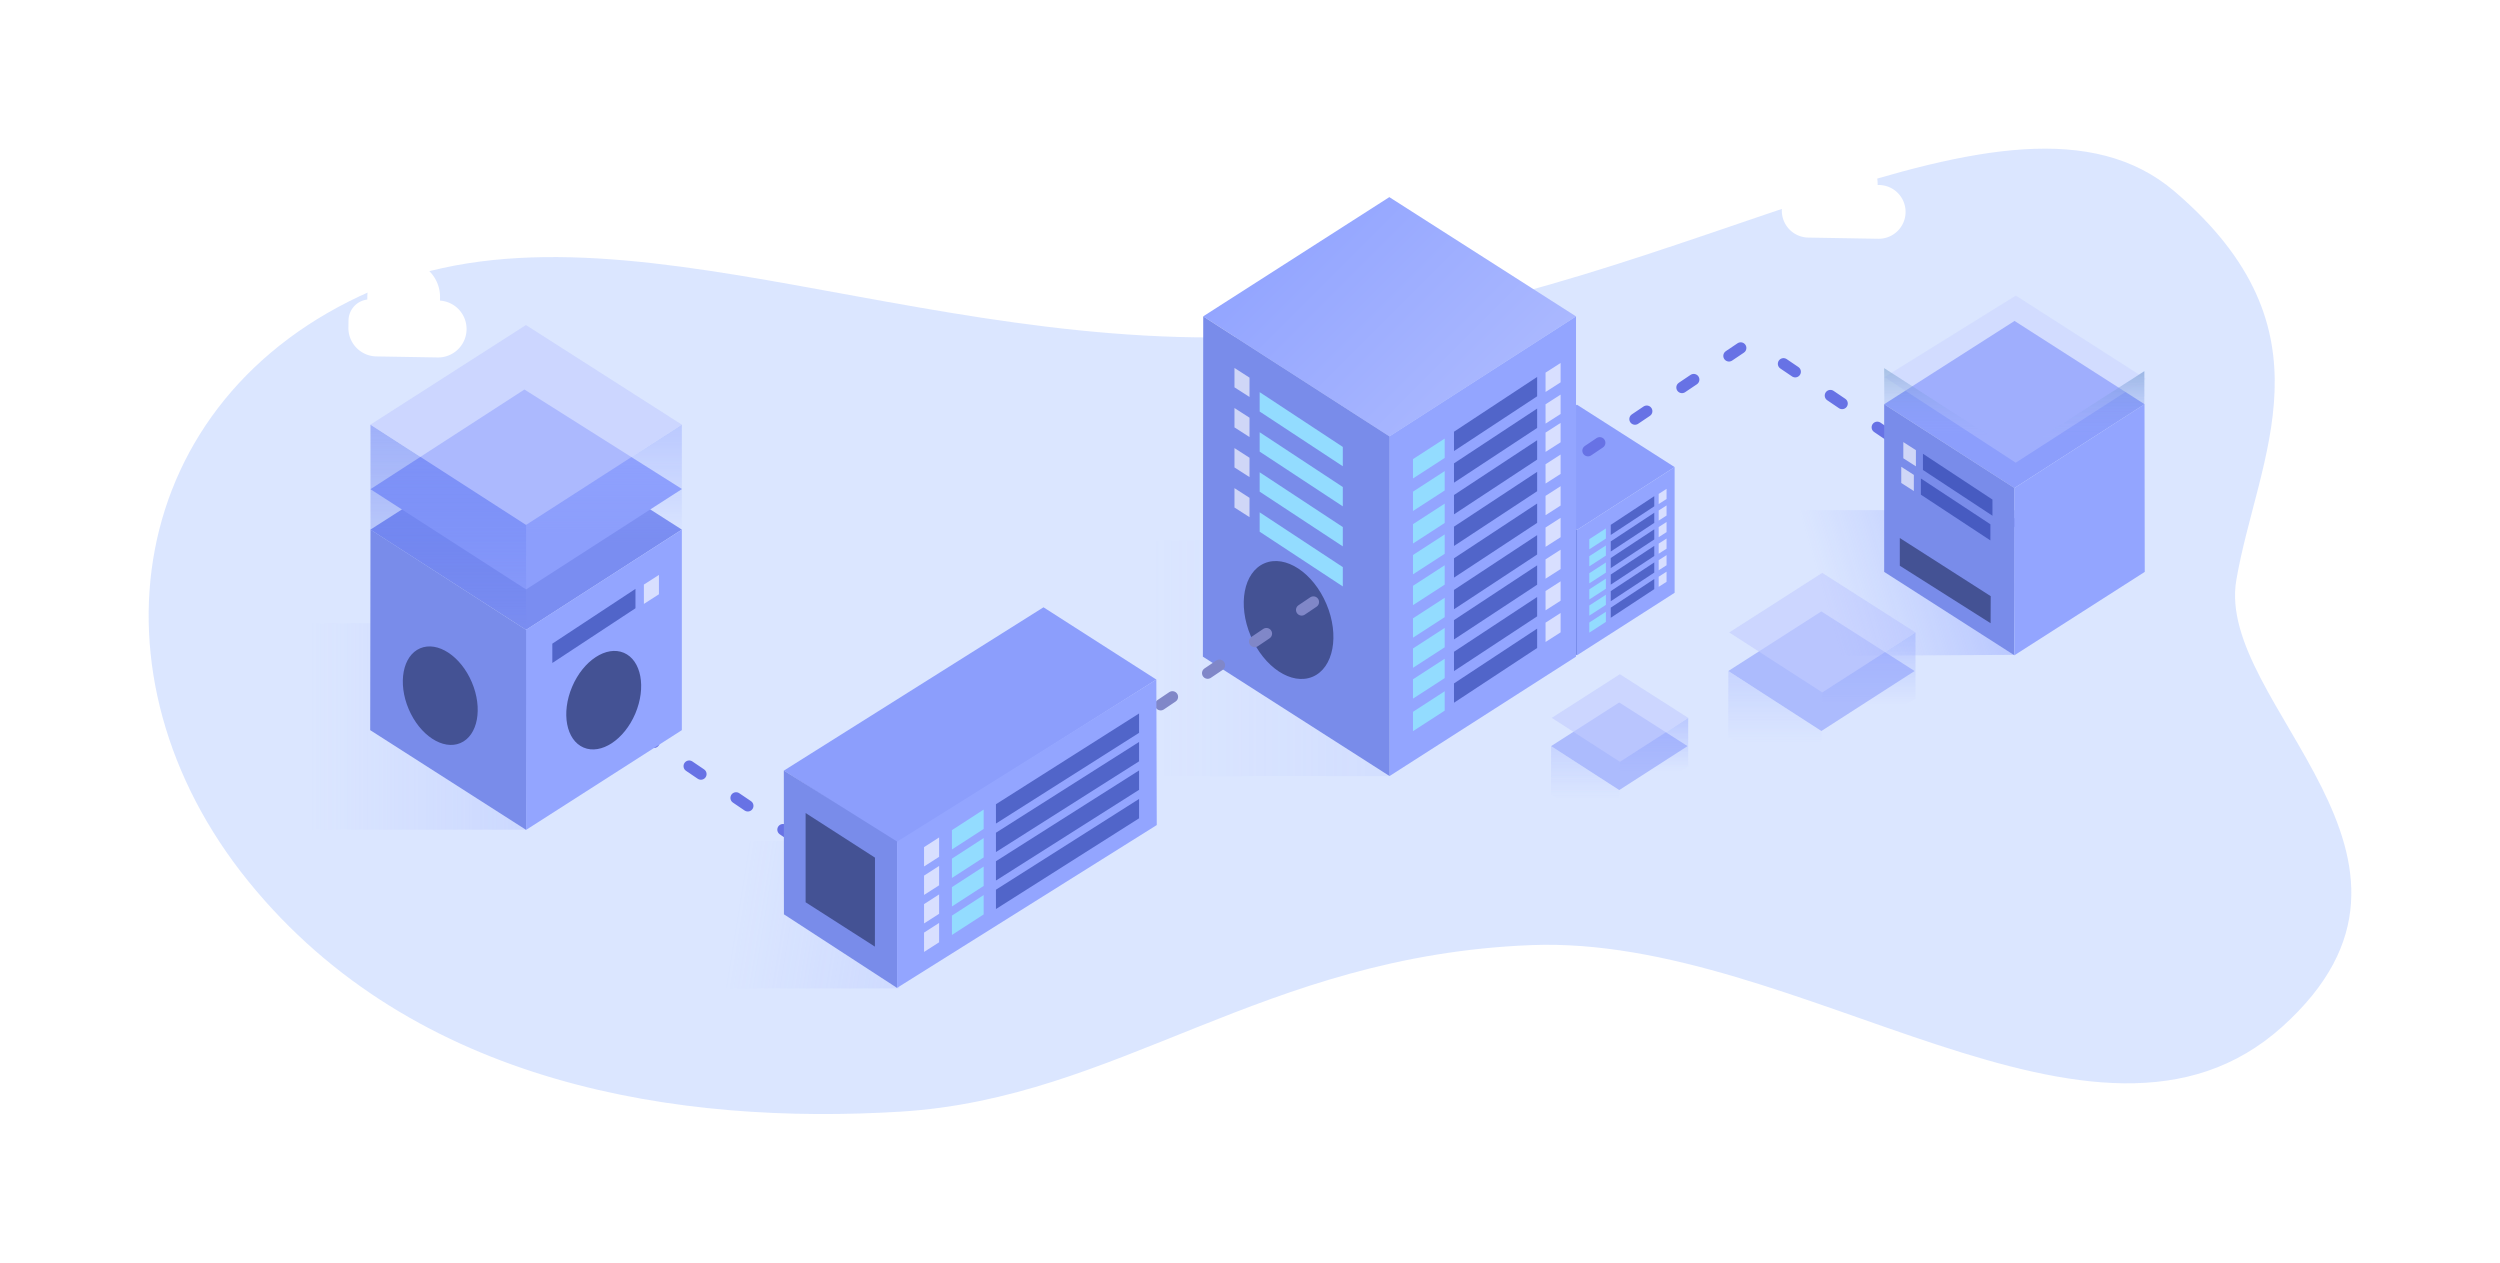 <svg xmlns="http://www.w3.org/2000/svg" xmlns:xlink="http://www.w3.org/1999/xlink" width="882.891" height="445.932" viewBox="0 0 882.891 445.932">
  <defs>
    <filter id="Blob" x="0" y="0" width="882.891" height="445.932" filterUnits="userSpaceOnUse">
      <feOffset dx="7" dy="7" input="SourceAlpha"/>
      <feGaussianBlur stdDeviation="17.5" result="blur"/>
      <feFlood flood-color="#141414" flood-opacity="0.071"/>
      <feComposite operator="in" in2="blur"/>
      <feComposite in="SourceGraphic"/>
    </filter>
    <linearGradient id="linear-gradient" x1="0.5" y1="-0.708" x2="0.5" y2="0.574" gradientUnits="objectBoundingBox">
      <stop offset="0" stop-color="#93a5ff"/>
      <stop offset="1" stop-color="#93a5ff" stop-opacity="0"/>
    </linearGradient>
    <linearGradient id="linear-gradient-5" x1="0.5" y1="0.5" x2="2.809" y2="0.5" gradientUnits="objectBoundingBox">
      <stop offset="0" stop-color="#93a5ff" stop-opacity="0"/>
      <stop offset="1" stop-color="#93a5ff"/>
    </linearGradient>
    <linearGradient id="linear-gradient-6" x1="0.624" x2="1.353" y2="0.44" xlink:href="#linear-gradient-5"/>
    <filter id="Path_36" x="640.014" y="61.837" width="143.293" height="143.293" filterUnits="userSpaceOnUse">
      <feOffset dy="3" input="SourceAlpha"/>
      <feGaussianBlur stdDeviation="8.5" result="blur-2"/>
      <feFlood flood-color="#fff" flood-opacity="0.671"/>
      <feComposite operator="in" in2="blur-2"/>
      <feComposite in="SourceGraphic"/>
    </filter>
    <linearGradient id="linear-gradient-8" x1="0.5" y1="-0.708" x2="0.5" y2="0.574" gradientUnits="objectBoundingBox">
      <stop offset="0" stop-color="#307e76"/>
      <stop offset="1" stop-color="#93a5ff" stop-opacity="0"/>
    </linearGradient>
    <linearGradient id="linear-gradient-10" x1="0.584" y1="0.5" x2="2.2" y2="0.5" gradientUnits="objectBoundingBox">
      <stop offset="0" stop-color="#93a5ff" stop-opacity="0"/>
      <stop offset="1" stop-color="#93a5ff" stop-opacity="0.471"/>
    </linearGradient>
    <linearGradient id="linear-gradient-11" x1="0.5" x2="0.5" y2="1" gradientUnits="objectBoundingBox">
      <stop offset="0" stop-color="#aab8ff"/>
      <stop offset="1" stop-color="#93a5ff"/>
    </linearGradient>
    <filter id="Path_12" x="419.357" y="112.989" width="80.364" height="77.171" filterUnits="userSpaceOnUse">
      <feOffset dy="3" input="SourceAlpha"/>
      <feGaussianBlur stdDeviation="8.5" result="blur-3"/>
      <feFlood flood-color="#93dcff"/>
      <feComposite operator="in" in2="blur-3"/>
      <feComposite in="SourceGraphic"/>
    </filter>
    <filter id="Path_12-2" x="419.357" y="127.147" width="80.364" height="77.171" filterUnits="userSpaceOnUse">
      <feOffset dy="3" input="SourceAlpha"/>
      <feGaussianBlur stdDeviation="8.5" result="blur-4"/>
      <feFlood flood-color="#93dcff"/>
      <feComposite operator="in" in2="blur-4"/>
      <feComposite in="SourceGraphic"/>
    </filter>
    <filter id="Path_12-3" x="419.357" y="141.285" width="80.364" height="77.171" filterUnits="userSpaceOnUse">
      <feOffset dy="3" input="SourceAlpha"/>
      <feGaussianBlur stdDeviation="8.5" result="blur-5"/>
      <feFlood flood-color="#93dcff"/>
      <feComposite operator="in" in2="blur-5"/>
      <feComposite in="SourceGraphic"/>
    </filter>
    <filter id="Path_12-4" x="419.357" y="155.433" width="80.364" height="77.171" filterUnits="userSpaceOnUse">
      <feOffset dy="3" input="SourceAlpha"/>
      <feGaussianBlur stdDeviation="8.5" result="blur-6"/>
      <feFlood flood-color="#93dcff"/>
      <feComposite operator="in" in2="blur-6"/>
      <feComposite in="SourceGraphic"/>
    </filter>
    <linearGradient id="linear-gradient-12" x1="0.64" y1="0.5" x2="1.825" y2="0.563" gradientUnits="objectBoundingBox">
      <stop offset="0" stop-color="#93a5ff" stop-opacity="0"/>
      <stop offset="1" stop-color="#93a5ff" stop-opacity="0.549"/>
    </linearGradient>
    <linearGradient id="linear-gradient-14" x1="0.5" y1="-0.708" x2="0.5" y2="0.988" gradientUnits="objectBoundingBox">
      <stop offset="0" stop-color="#93a5ff"/>
      <stop offset="1" stop-color="#4c66e8" stop-opacity="0"/>
    </linearGradient>
  </defs>
  <g id="Group_10" data-name="Group 10" transform="translate(-660.481 -1346.657)">
    <g id="Group_147" data-name="Group 147" transform="translate(-327 1084)">
      <g transform="matrix(1, 0, 0, 1, 987.48, 262.66)" filter="url(#Blob)">
        <path id="Blob-2" data-name="Blob" d="M174.382,364.345C261.535,326.391,376.8,392.245,507.531,379s246-98.994,303.629-49.8,29.337,93.491,21.829,137.292,82.224,98.293,16.269,157.68-170.194-32.537-265.3-28.783S438.4,649.5,361.2,654.208s-171.446-8.76-230.263-81.343S87.229,402.3,174.382,364.345Z" transform="translate(-50.22 -268.62)" fill="#9ebbff" opacity="0.37"/>
      </g>
      <path id="Union_31" data-name="Union 31" d="M10.048,34.126A10.048,10.048,0,0,1,0,24.077q0-.242.011-.485Q0,23.39,0,23.183V21.568A7.534,7.534,0,0,1,6.5,14.1V12.84a12.84,12.84,0,0,1,25.679,0v1.2a10.049,10.049,0,0,1-.461,20.086Z" transform="translate(1110.928 354.235) rotate(0.974)" fill="#fff"/>
      <g id="Group_129" data-name="Group 129" transform="translate(1535.219 453.115)">
        <g id="Rhombus_big" transform="translate(62.579)">
          <g id="Group_17" data-name="Group 17" transform="translate(0 13.622)" opacity="0.6">
            <path id="Path_38" data-name="Path 38" d="M372.072,314.016l-.059,23.355,32.939,21.07-.007-23.251Z" transform="translate(-372.012 -281.117)" fill="url(#linear-gradient)"/>
            <path id="Path_36-2" data-name="Path 36" d="M8.413,38.169l38.106,8.35L38.252,8.3,0,0Z" transform="translate(65.836 32.894) rotate(135)" fill="#8c9efc"/>
          </g>
          <g id="Group_18" data-name="Group 18" transform="translate(0.366)">
            <path id="Path_37" data-name="Path 37" d="M405.044,314v23.36l-32.9,21.066-.041-23.243Z" transform="translate(-339.257 -281.106)" fill="url(#linear-gradient)"/>
            <path id="Path_36-3" data-name="Path 36" d="M8.413,38.169l38.106,8.35L38.252,8.3,0,0Z" transform="translate(65.788 32.894) rotate(135)" fill="#c2cbff" opacity="0.6"/>
          </g>
        </g>
        <g id="Rhombus_small" transform="translate(0 38.964)">
          <g id="Group_17-2" data-name="Group 17" transform="translate(0 9.979)" opacity="0.6">
            <path id="Path_38-2" data-name="Path 38" d="M372.056,314.016l-.044,17.109,24.13,15.435V329.527Z" transform="translate(-372.012 -289.915)" fill="url(#linear-gradient)"/>
            <path id="Path_36-4" data-name="Path 36" d="M6.163,27.962l27.915,6.117-6.056-28L0,0Z" transform="translate(48.23 24.097) rotate(135)" fill="#8c9efc"/>
          </g>
          <g id="Group_18-2" data-name="Group 18" transform="translate(0.268)">
            <path id="Path_37-2" data-name="Path 37" d="M396.236,314v17.113l-24.1,15.432-.03-17.027Z" transform="translate(-348.042 -289.903)" fill="url(#linear-gradient)"/>
            <path id="Path_36-5" data-name="Path 36" d="M6.163,27.962l27.915,6.117-6.056-28L0,0Z" transform="translate(48.194 24.097) rotate(135)" fill="#c2cbff" opacity="0.6"/>
          </g>
        </g>
      </g>
      <g id="server" transform="translate(1020.951 308.552)">
        <path id="Shadow" d="M633.379,459.379h-152.3V386.457h152.3Z" transform="translate(-481.081 -212.255)" fill="url(#linear-gradient-5)"/>
        <g id="Box_5" transform="translate(494.391 38.442)">
          <path id="dash_line" d="M0,51.613,106.284,123.6" transform="translate(101.995 -7.473)" fill="none" stroke="#6772e5" stroke-linecap="round" stroke-width="4" stroke-dasharray="5 15"/>
          <path id="Path_32" data-name="Path 32" d="M11.759,11.671,65.022,0,53.467,53.426,0,65.022Z" transform="translate(183.522 12.435) rotate(45)" fill="#8c9efc"/>
          <path id="Shadow-2" data-name="Shadow" d="M664.353,437.555l-183.272.982v-52.08H665.429Z" transform="translate(-481.081 -290.627)" fill="url(#linear-gradient-6)"/>
          <path id="Path_31" data-name="Path 31" d="M372.106,314v59.219l45.983,29.445.058-59.056Z" transform="translate(-234.561 -255.588)" fill="#798cea"/>
          <path id="Path_30" data-name="Path 30" d="M417.97,314.016l.083,59.213-46.04,29.451.009-59.067Z" transform="translate(-188.486 -255.597)" fill="#93a5ff"/>
          <g id="lines" transform="translate(143.58 71.787)">
            <path id="Path_33" data-name="Path 33" d="M372.106,314v5.722l4.443,2.845.006-5.706Z" transform="translate(-371.379 -314)" fill="#fff" opacity="0.64"/>
            <path id="Path_72" data-name="Path 72" d="M372.106,314v5.722l4.443,2.845.006-5.706Z" transform="translate(-372.106 -305.276)" fill="#fff" opacity="0.64"/>
            <path id="Path_34" data-name="Path 34" d="M372.106,314v5.722l24.547,16.161.006-5.706Z" transform="translate(-364.448 -309.872)" fill="rgba(41,62,168,0.62)"/>
            <path id="Path_71" data-name="Path 71" d="M372.106,314v5.722l24.547,16.161.006-5.706Z" transform="translate(-365.175 -301.148)" fill="rgba(41,62,168,0.62)"/>
          </g>
          <g id="upper_rooflayer" transform="translate(137.544)">
            <g id="Group_17-3" data-name="Group 17" transform="translate(0.105)" opacity="0.6">
              <path id="Path_38-3" data-name="Path 38" d="M418.592,314.3v11.933L372.709,355.57V343.827Z" transform="translate(-326.836 -267.589)" fill="url(#linear-gradient)"/>
              <g transform="matrix(1, 0, 0, 1, -665.51, -84.34)" filter="url(#Path_36)">
                <path id="Path_36-6" data-name="Path 36" d="M12.436,11.671,65.7,0,54.144,53.426,0,64.822Z" transform="translate(711.35 84.34) rotate(45)" fill="#c2cbff" opacity="0.6"/>
              </g>
            </g>
            <g id="Group_18-3" data-name="Group 18" transform="translate(0 45.675)">
              <path id="Path_37-3" data-name="Path 37" d="M372.106,335l.056,12.918,45.984,29.289v-12.6Z" transform="translate(-372.106 -335)" fill="url(#linear-gradient-8)"/>
              <path id="Path_38-4" data-name="Path 38" d="M418.076,336.261v11.677L372.164,377.5l.012-11.86Z" transform="translate(-326.185 -335.172)" fill="url(#linear-gradient-8)"/>
            </g>
          </g>
          <path id="Path_73" data-name="Path 73" d="M0,0V9.788l32.066,20.3.04-9.556Z" transform="translate(143.066 105.669)" fill="#445294"/>
        </g>
        <g id="Box_4" transform="translate(488.957 76.994)">
          <path id="Path_1" data-name="Path 1" d="M8.814,39.991l39.925,8.748L40.077,8.692,0,0Z" transform="translate(68.978 42.066) rotate(135)" fill="#8c9efc"/>
          <path id="Path_7" data-name="Path 7" d="M406.616,314v44.39l-34.468,22.072-.043-44.267Z" transform="translate(-337.638 -271.934)" fill="#93a5ff"/>
          <g id="right_squares" transform="translate(63.345 49.75)">
            <path id="Path_9" data-name="Path 9" d="M374.89,314v3.582l-2.781,1.781v-3.572Z" transform="translate(-372.106 -314)" fill="#fff" opacity="0.64"/>
            <path id="Path_9-2" data-name="Path 9" d="M374.89,314v3.582l-2.781,1.781v-3.572Z" transform="translate(-372.106 -308.151)" fill="#fff" opacity="0.64"/>
            <path id="Path_9-3" data-name="Path 9" d="M374.89,314v3.582l-2.781,1.781v-3.572Z" transform="translate(-372.106 -302.301)" fill="#fff" opacity="0.64"/>
            <path id="Path_9-4" data-name="Path 9" d="M374.89,314v3.582l-2.781,1.781v-3.572Z" transform="translate(-372.106 -296.452)" fill="#fff" opacity="0.64"/>
            <path id="Path_9-5" data-name="Path 9" d="M374.89,314v3.582l-2.781,1.781v-3.572Z" transform="translate(-372.106 -290.602)" fill="#fff" opacity="0.64"/>
            <path id="Path_9-6" data-name="Path 9" d="M374.89,314v3.582l-2.781,1.781v-3.572Z" transform="translate(-372.106 -284.753)" fill="#fff" opacity="0.64"/>
          </g>
          <path id="Path_8" data-name="Path 8" d="M372.075,314.016l-.062,44.385,34.511,22.075-.007-44.275Z" transform="translate(-372.012 -271.945)" fill="#798cea"/>
          <g id="left_lines" transform="translate(38.838 63.728)">
            <path id="Path_10" data-name="Path 10" d="M377.968,314v3.582l-5.859,3.792V317.8Z" transform="translate(-372.106 -314)" fill="#93dcff"/>
            <path id="Path_10-2" data-name="Path 10" d="M377.968,314v3.582l-5.859,3.792V317.8Z" transform="translate(-372.106 -307.987)" fill="#93dcff"/>
            <path id="Path_10-3" data-name="Path 10" d="M377.968,314v3.582l-5.859,3.792V317.8Z" transform="translate(-372.106 -301.974)" fill="#93dcff"/>
            <path id="Path_10-4" data-name="Path 10" d="M377.968,314v3.582l-5.859,3.792V317.8Z" transform="translate(-372.106 -296.277)" fill="#93dcff"/>
            <path id="Path_10-5" data-name="Path 10" d="M377.968,314v3.582l-5.859,3.792V317.8Z" transform="translate(-372.106 -290.58)" fill="#93dcff"/>
            <path id="Path_10-6" data-name="Path 10" d="M377.968,314v3.582l-5.859,3.792V317.8Z" transform="translate(-372.106 -284.567)" fill="#93dcff"/>
          </g>
          <line id="dash_line-2" data-name="dash_line" x1="68.319" y2="45.949" transform="translate(24)" fill="none" stroke="#6772e5" stroke-linecap="round" stroke-width="4" stroke-dasharray="5 15"/>
          <g id="middle_lines" transform="translate(46.42 52.334)">
            <path id="Path_9-7" data-name="Path 9" d="M387.477,314v3.582L372.109,327.7v-3.572Z" transform="translate(-372.106 -314)" fill="rgba(41,62,168,0.62)"/>
            <path id="Path_9-8" data-name="Path 9" d="M387.477,314v3.582L372.109,327.7v-3.572Z" transform="translate(-372.106 -308.151)" fill="rgba(41,62,168,0.62)"/>
            <path id="Path_9-9" data-name="Path 9" d="M387.477,314v3.582L372.109,327.7v-3.572Z" transform="translate(-372.106 -302.301)" fill="rgba(41,62,168,0.62)"/>
            <path id="Path_9-10" data-name="Path 9" d="M387.477,314v3.582L372.109,327.7v-3.572Z" transform="translate(-372.106 -296.452)" fill="rgba(41,62,168,0.62)"/>
            <path id="Path_9-11" data-name="Path 9" d="M387.477,314v3.582L372.109,327.7v-3.572Z" transform="translate(-372.106 -290.602)" fill="rgba(41,62,168,0.62)"/>
            <path id="Path_9-12" data-name="Path 9" d="M387.477,314v3.582L372.109,327.7v-3.572Z" transform="translate(-372.106 -284.753)" fill="rgba(41,62,168,0.62)"/>
          </g>
          <g id="Group_2" data-name="Group 2" transform="translate(3.061 49.75)">
            <path id="Path_11" data-name="Path 11" d="M372.106,314v3.582l2.781,1.781v-3.572Z" transform="translate(-372.106 -314)" fill="#fff" opacity="0.64"/>
            <path id="Path_12-5" data-name="Path 12" d="M372.106,314v3.582L387.473,327.7v-3.572Z" transform="translate(-367.45 -311.099)" fill="#93dcff"/>
          </g>
          <ellipse id="Ellipse_1" data-name="Ellipse 1" cx="7.596" cy="11.393" rx="7.596" ry="11.393" transform="translate(27.286 85.349) rotate(156.997)" fill="#445294"/>
        </g>
        <g id="Box_3" transform="translate(255.179)">
          <path id="Shadow-3" data-name="Shadow" d="M683.39,469.621H481.081V386.457H683.39Z" transform="translate(-481.081 -241.443)" fill="url(#linear-gradient-10)"/>
          <path id="Path_1-2" data-name="Path 1" d="M16.838,76.4l76.27,16.712L76.561,16.6,0,0Z" transform="translate(267.93 65.837) rotate(135)" fill="url(#linear-gradient-11)"/>
          <path id="Path_7-2" data-name="Path 7" d="M438.033,314V434.169l-65.845,42.164L372.106,356.4Z" transform="translate(-170.102 -248.163)" fill="#93a5ff"/>
          <path id="Path_8-2" data-name="Path 8" d="M372.132,314.016l-.119,120.16,65.927,42.172L437.927,356.4Z" transform="translate(-235.854 -248.169)" fill="#798cea"/>
          <g id="middle_lines-2" data-name="middle_lines" transform="translate(224.836 87.222)">
            <path id="Path_9-13" data-name="Path 9" d="M401.47,314v6.843l-29.357,19.328-.007-6.824Z" transform="translate(-372.106 -314)" fill="rgba(41,62,168,0.62)"/>
            <path id="Path_9-14" data-name="Path 9" d="M401.47,314v6.843l-29.357,19.328-.007-6.824Z" transform="translate(-372.106 -302.826)" fill="rgba(41,62,168,0.62)"/>
            <path id="Path_9-15" data-name="Path 9" d="M401.47,314v6.843l-29.357,19.328-.007-6.824Z" transform="translate(-372.106 -291.651)" fill="rgba(41,62,168,0.62)"/>
            <path id="Path_9-16" data-name="Path 9" d="M401.47,314v6.843l-29.357,19.328-.007-6.824Z" transform="translate(-372.106 -280.477)" fill="rgba(41,62,168,0.62)"/>
            <path id="Path_60" data-name="Path 60" d="M401.47,314v6.843l-29.357,19.328-.007-6.824Z" transform="translate(-372.106 -247.464)" fill="rgba(41,62,168,0.62)"/>
            <path id="Path_9-17" data-name="Path 9" d="M401.47,314v6.843l-29.357,19.328-.007-6.824Z" transform="translate(-372.106 -269.302)" fill="rgba(41,62,168,0.62)"/>
            <path id="Path_59" data-name="Path 59" d="M401.47,314v6.843l-29.357,19.328-.007-6.824Z" transform="translate(-372.106 -236.29)" fill="rgba(41,62,168,0.62)"/>
            <path id="Path_9-18" data-name="Path 9" d="M401.47,314v6.843l-29.357,19.328-.007-6.824Z" transform="translate(-372.106 -258.128)" fill="rgba(41,62,168,0.62)"/>
            <path id="Path_58" data-name="Path 58" d="M401.47,314v6.843l-29.357,19.328-.007-6.824Z" transform="translate(-372.106 -225.115)" fill="rgba(41,62,168,0.62)"/>
          </g>
          <g id="right_squares-2" data-name="right_squares" transform="translate(257.169 82.285)">
            <path id="Path_9-19" data-name="Path 9" d="M377.426,314v6.843l-5.313,3.4-.007-6.824Z" transform="translate(-372.106 -314)" fill="#fff" opacity="0.64"/>
            <path id="Path_9-20" data-name="Path 9" d="M377.426,314v6.843l-5.313,3.4-.007-6.824Z" transform="translate(-372.106 -302.826)" fill="#fff" opacity="0.64"/>
            <path id="Path_9-21" data-name="Path 9" d="M377.426,314v6.843l-5.313,3.4-.007-6.824Z" transform="translate(-372.106 -292.83)" fill="#fff" opacity="0.64"/>
            <path id="Path_9-22" data-name="Path 9" d="M377.426,314v6.843l-5.313,3.4-.007-6.824Z" transform="translate(-372.106 -281.655)" fill="#fff" opacity="0.64"/>
            <path id="Path_57" data-name="Path 57" d="M377.426,314v6.843l-5.313,3.4-.007-6.824Z" transform="translate(-372.106 -248.054)" fill="#fff" opacity="0.64"/>
            <path id="Path_9-23" data-name="Path 9" d="M377.426,314v6.843l-5.313,3.4-.007-6.824Z" transform="translate(-372.106 -270.481)" fill="#fff" opacity="0.64"/>
            <path id="Path_56" data-name="Path 56" d="M377.426,314v6.843l-5.313,3.4-.007-6.824Z" transform="translate(-372.106 -236.879)" fill="#fff" opacity="0.64"/>
            <path id="Path_9-24" data-name="Path 9" d="M377.426,314v6.843l-5.313,3.4-.007-6.824Z" transform="translate(-372.106 -259.307)" fill="#fff" opacity="0.64"/>
            <path id="Path_55" data-name="Path 55" d="M377.426,314v6.843l-5.313,3.4-.007-6.824Z" transform="translate(-372.106 -225.705)" fill="#fff" opacity="0.64"/>
          </g>
          <g id="Left_rectangles" transform="translate(210.352 108.988)">
            <path id="Path_10-7" data-name="Path 10" d="M383.306,314v6.843l-11.194,7.245-.007-6.824Z" transform="translate(-372.106 -314)" fill="#93dcff"/>
            <path id="Path_10-8" data-name="Path 10" d="M383.306,314v6.843l-11.194,7.245-.007-6.824Z" transform="translate(-372.106 -302.513)" fill="#93dcff"/>
            <path id="Path_10-9" data-name="Path 10" d="M383.306,314v6.843l-11.194,7.245-.007-6.824Z" transform="translate(-372.106 -291.025)" fill="#93dcff"/>
            <path id="Path_10-10" data-name="Path 10" d="M383.306,314v6.843l-11.194,7.245-.007-6.824Z" transform="translate(-372.106 -280.143)" fill="#93dcff"/>
            <path id="Path_63" data-name="Path 63" d="M383.306,314v6.843l-11.194,7.245-.007-6.824Z" transform="translate(-372.106 -247.131)" fill="#93dcff"/>
            <path id="Path_10-11" data-name="Path 10" d="M383.306,314v6.843l-11.194,7.245-.007-6.824Z" transform="translate(-372.106 -269.26)" fill="#93dcff"/>
            <path id="Path_62" data-name="Path 62" d="M383.306,314v6.843l-11.194,7.245-.007-6.824Z" transform="translate(-372.106 -236.248)" fill="#93dcff"/>
            <path id="Path_10-12" data-name="Path 10" d="M383.306,314v6.843l-11.194,7.245-.007-6.824Z" transform="translate(-372.106 -257.773)" fill="#93dcff"/>
            <path id="Path_61" data-name="Path 61" d="M383.306,314v6.843l-11.194,7.245-.007-6.824Z" transform="translate(-372.106 -224.76)" fill="#93dcff"/>
          </g>
          <ellipse id="tonnel" cx="14.51" cy="21.765" rx="14.51" ry="21.765" transform="translate(188.283 187.429) rotate(156.997)" fill="#445294"/>
          <g id="Group_2-2" data-name="Group 2" transform="translate(147.312 84.054)">
            <g id="Group_22" data-name="Group 22">
              <path id="Path_11-2" data-name="Path 11" d="M372.106,314v6.843l5.313,3.4.007-6.824Z" transform="translate(-372.106 -314)" fill="#fff" opacity="0.64"/>
              <g transform="matrix(1, 0, 0, 1, -435.96, -129.95)" filter="url(#Path_12)">
                <path id="Path_12-6" data-name="Path 12" d="M372.106,314v6.843l29.357,19.328.007-6.824Z" transform="translate(72.75 -178.51)" fill="#93dcff"/>
              </g>
            </g>
            <g id="Group_23" data-name="Group 23" transform="translate(0 14.148)">
              <path id="Path_11-3" data-name="Path 11" d="M372.106,314v6.843l5.313,3.4.007-6.824Z" transform="translate(-372.106 -314)" fill="#fff" opacity="0.64"/>
              <g transform="matrix(1, 0, 0, 1, -435.96, -144.1)" filter="url(#Path_12-2)">
                <path id="Path_12-7" data-name="Path 12" d="M372.106,314v6.843l29.357,19.328.007-6.824Z" transform="translate(72.75 -164.35)" fill="#93dcff"/>
              </g>
            </g>
            <g id="Group_24" data-name="Group 24" transform="translate(0 28.296)">
              <path id="Path_11-4" data-name="Path 11" d="M372.106,314v6.843l5.313,3.4.007-6.824Z" transform="translate(-372.106 -314)" fill="#fff" opacity="0.64"/>
              <g transform="matrix(1, 0, 0, 1, -435.96, -158.25)" filter="url(#Path_12-3)">
                <path id="Path_12-8" data-name="Path 12" d="M372.106,314v6.843l29.357,19.328.007-6.824Z" transform="translate(72.75 -150.21)" fill="#93dcff"/>
              </g>
            </g>
            <g id="Group_25" data-name="Group 25" transform="translate(0 42.444)">
              <path id="Path_11-5" data-name="Path 11" d="M372.106,314v6.843l5.313,3.4.007-6.824Z" transform="translate(-372.106 -314)" fill="#fff" opacity="0.64"/>
              <g transform="matrix(1, 0, 0, 1, -435.96, -172.39)" filter="url(#Path_12-4)">
                <path id="Path_12-9" data-name="Path 12" d="M372.106,314v6.843l29.357,19.328.007-6.824Z" transform="translate(72.75 -136.07)" fill="#93dcff"/>
              </g>
            </g>
          </g>
          <line id="dash_line-3" data-name="dash_line" x1="68.319" y2="45.949" transform="translate(106.869 166.715)" fill="none" stroke="#8087c8" stroke-linecap="round" stroke-width="4" stroke-dasharray="5 15"/>
        </g>
        <g id="Box_2" transform="translate(124.079 144.405)">
          <path id="shadow-4" data-name="shadow" d="M160,52.08H0V0H160Z" transform="translate(0 106.695)" fill="url(#linear-gradient-12)"/>
          <path id="dash_line-4" data-name="dash_line" d="M94.129,63.755,0,0" transform="translate(45.532 52.961)" fill="none" stroke="#6772e5" stroke-linecap="round" stroke-width="4" stroke-dasharray="5 15"/>
          <path id="Path_40" data-name="Path 40" d="M24.048,10.133,70.285,0,46.414,105.666,0,115.733Z" transform="translate(201.126) rotate(45)" fill="#8c9efc"/>
          <path id="Path_42" data-name="Path 42" d="M0,0,.03,50.778l39.965,26v-51.7Z" transform="translate(119.265 81.819)" fill="#798cea"/>
          <path id="Path_64" data-name="Path 64" d="M0,0V31.513L24.469,47.182,24.5,15.756Z" transform="translate(126.959 96.827)" fill="#445294"/>
          <path id="Path_41" data-name="Path 41" d="M91.571,0l.147,51.387L.007,108.885,0,57.243Z" transform="translate(159.249 49.688)" fill="#93a5ff"/>
          <g id="lines-2" data-name="lines" transform="translate(194.174 61.662)">
            <path id="Path_45" data-name="Path 45" d="M50.547,0V6.843L.007,38.881,0,32.057Z" fill="rgba(41,62,168,0.62)"/>
            <path id="Path_45-2" data-name="Path 45" d="M50.547,0V6.843L.007,38.881,0,32.057Z" transform="translate(0 10.062)" fill="rgba(41,62,168,0.62)"/>
            <path id="Path_45-3" data-name="Path 45" d="M50.547,0V6.843L.007,38.881,0,32.057Z" transform="translate(0 20.124)" fill="rgba(41,62,168,0.62)"/>
            <path id="Path_45-4" data-name="Path 45" d="M50.547,0V6.843L.007,38.881,0,32.057Z" transform="translate(0 30.186)" fill="rgba(41,62,168,0.62)"/>
          </g>
          <g id="rectangles" transform="translate(178.63 95.608)">
            <path id="Path_46" data-name="Path 46" d="M11.2,0V6.843L.007,14.088,0,7.264Z" fill="#93dcff"/>
            <path id="Path_46-2" data-name="Path 46" d="M11.2,0V6.843L.007,14.088,0,7.264Z" transform="translate(0 10.062)" fill="#93dcff"/>
            <path id="Path_46-3" data-name="Path 46" d="M11.2,0V6.843L.007,14.088,0,7.264Z" transform="translate(0 20.124)" fill="#93dcff"/>
            <path id="Path_46-4" data-name="Path 46" d="M11.2,0V6.843L.007,14.088,0,7.264Z" transform="translate(0 30.186)" fill="#93dcff"/>
          </g>
          <g id="squares" transform="translate(168.782 105.447)">
            <path id="Path_47" data-name="Path 47" d="M5.32,0V6.843l-5.313,3.4L0,3.421Z" fill="#fff" opacity="0.64"/>
            <path id="Path_47-2" data-name="Path 47" d="M5.32,0V6.843l-5.313,3.4L0,3.421Z" transform="translate(0 10.062)" fill="#fff" opacity="0.64"/>
            <path id="Path_47-3" data-name="Path 47" d="M5.32,0V6.843l-5.313,3.4L0,3.421Z" transform="translate(0 20.124)" fill="#fff" opacity="0.64"/>
            <path id="Path_47-4" data-name="Path 47" d="M5.32,0V6.843l-5.313,3.4L0,3.421Z" transform="translate(0 30.186)" fill="#fff" opacity="0.64"/>
          </g>
        </g>
        <g id="Box_1" transform="translate(97.268 49.079)">
          <path id="Path_32-2" data-name="Path 32" d="M14.063,63.806l63.7,13.958-13.82-63.9L0,0Z" transform="translate(110.058 92.059) rotate(135)" fill="#7a8df1"/>
          <path id="Path_31-2" data-name="Path 31" d="M427.169,314v70.825l-54.994,35.216-.069-70.629Z" transform="translate(-317.111 -221.941)" fill="#93a5ff"/>
          <path id="Path_30-2" data-name="Path 30" d="M372.112,314.016l-.1,70.817,55.063,35.222-.011-70.643Z" transform="translate(-372.013 -221.949)" fill="#798cea"/>
          <g id="tonnel-2" data-name="tonnel" transform="translate(6.488 129.24)">
            <ellipse id="Ellipse_3" data-name="Ellipse 3" cx="12.119" cy="18.179" rx="12.119" ry="18.179" transform="translate(71.931 1.589) rotate(23.003)" fill="#445294"/>
            <ellipse id="Ellipse_4" data-name="Ellipse 4" cx="12.119" cy="18.179" rx="12.119" ry="18.179" transform="translate(36.517 33.467) rotate(156.997)" fill="#445294"/>
          </g>
          <g id="lines-3" data-name="lines" transform="translate(64.317 108.055)">
            <path id="Path_33-2" data-name="Path 33" d="M377.426,314v6.843l-5.313,3.4-.007-6.824Z" transform="translate(-339.772 -314)" fill="#fff" opacity="0.64"/>
            <path id="Path_34-2" data-name="Path 34" d="M401.47,314v6.843l-29.357,19.328-.007-6.824Z" transform="translate(-372.106 -309.063)" fill="rgba(41,62,168,0.62)"/>
          </g>
          <g id="Upper_rooflayer-2" data-name="Upper_rooflayer" transform="translate(0.082)">
            <path id="Path_36-7" data-name="Path 36" d="M14.494,64.191l63.341,13.56L64.01,13.855,0,0Z" transform="translate(110.023 77.727) rotate(135)" fill="#8c9efc"/>
            <path id="Path_37-4" data-name="Path 37" d="M427.169,314v37.094l-54.994,35.372-.067-37.054Z" transform="translate(-317.193 -259.012)" fill="url(#linear-gradient)"/>
            <path id="Path_38-5" data-name="Path 38" d="M372.1,314.016v37.2l54.953,35.421V349.412Z" transform="translate(-372.083 -259.02)" fill="url(#linear-gradient-14)"/>
            <path id="Path_36-8" data-name="Path 36" d="M14.063,63.806l63.7,13.958-13.82-63.9L0,0Z" transform="translate(109.976 54.988) rotate(135)" fill="#c2cbff" opacity="0.6"/>
          </g>
        </g>
        <path id="Union_52" data-name="Union 52" d="M9.495,32.246A9.494,9.494,0,0,1,0,22.751q0-.425.037-.843Q0,21.528,0,21.139a7.883,7.883,0,0,1,6.809-7.81,13.436,13.436,0,1,1,26.871-.073h.537a9.495,9.495,0,1,1,0,18.99Z" transform="translate(596.178 5.605) rotate(0.974)" fill="#fff"/>
      </g>
    </g>
  </g>
</svg>
